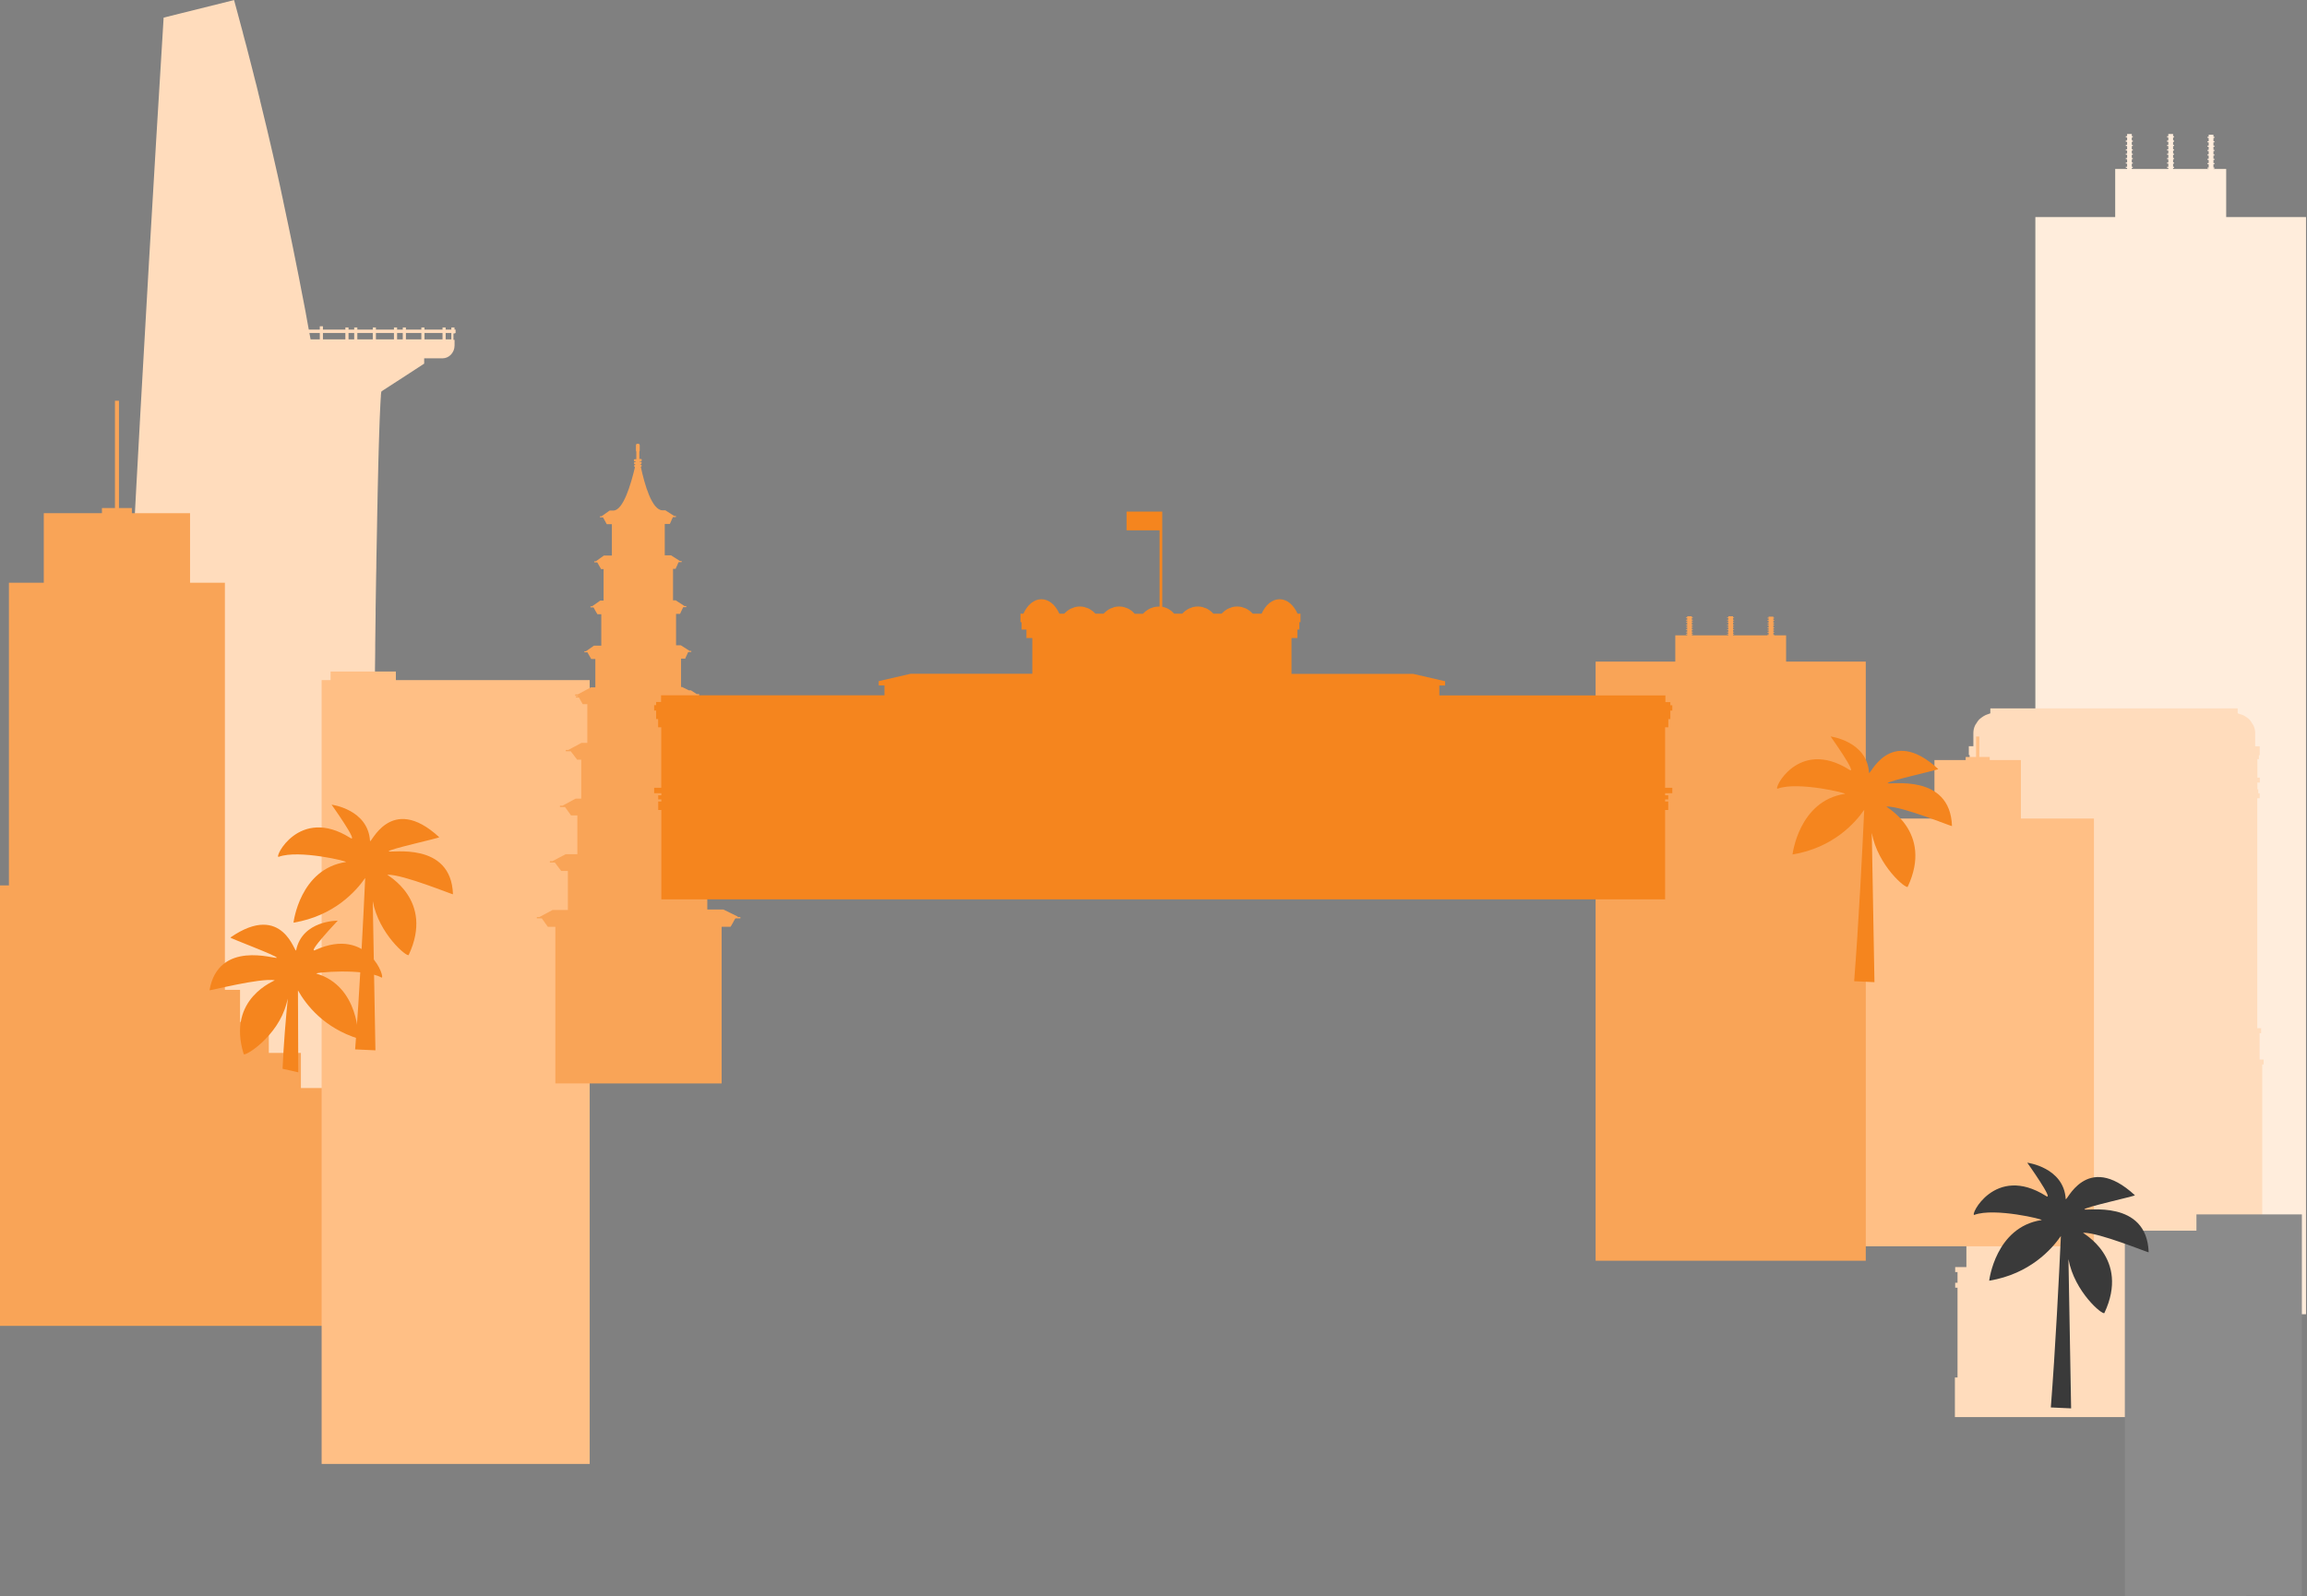 <svg width="1790" height="1239" viewBox="0 0 1790 1239" fill="none" xmlns="http://www.w3.org/2000/svg">
<rect x="0" y="0" width="1790" height="1239" fill="#808080" stroke="none"/>
<path d="M1593.45 168.485H1641.18V131.144H1650.44V130.282H1649.42V129.421H1650.44V126.979H1649.42V126.117H1650.44V123.532H1649.42V122.67H1650.44V120.085H1649.42V119.224H1650.44V116.782H1649.42V115.92H1650.44V113.335H1649.42V112.474H1650.44V110.032H1649.42V109.027H1650.44V106.585H1649.42V105.723H1650.44V104H1654.06V105.723H1654.84V106.585H1654.06V109.027H1654.84V110.032H1654.06V112.474H1654.84V113.335H1654.06V115.92H1654.84V116.782H1654.06V119.224H1654.84V120.085H1654.06V122.67H1654.84V123.532H1654.06V126.117H1654.84V126.979H1654.06V129.421H1654.84V130.282H1654.06V131.144H1682.4V130.282H1681.45V129.421H1682.4V126.979H1681.45V126.117H1682.4V123.532H1681.45V122.67H1682.4V120.085H1681.45V119.224H1682.4V116.782H1681.45V115.92H1682.4V113.335H1681.45V112.474H1682.4V110.032H1681.45V109.027H1682.4V106.585H1681.45V105.723H1682.4V104H1686.09V105.723H1686.87V106.585H1686.09V109.027H1686.87V110.032H1686.09V112.474H1686.87V113.335H1686.09V115.92H1686.87V116.782H1686.09V119.224H1686.87V120.085H1686.09V122.67H1686.87V123.532H1686.09V126.117H1686.87V126.979H1686.09V129.421H1686.87V130.282H1686.09V131.144H1713.72V130.857H1712.78V129.995H1713.72V127.41H1712.78V126.548H1713.72V124.107H1712.78V123.245H1713.72V120.66H1712.78V119.798H1713.72V117.213H1712.78V116.351H1713.72V113.91H1712.78V113.048H1713.72V110.463H1712.78V109.601H1713.72V107.016H1712.78V106.154H1713.72V104.574H1717.41V106.154H1718.19V107.016H1717.41V109.601H1718.19V110.463H1717.41V113.048H1718.19V113.91H1717.41V116.351H1718.19V117.213H1717.41V119.798H1718.19V120.66H1717.41V123.245H1718.19V124.107H1717.41V126.548H1718.19V127.41H1717.41V129.995H1718.19V130.857H1717.41V131.144H1727.3V168.485H1775.03H1789.24V1020H1775.03H1593.45H1579.24V168.485H1593.45Z" fill="#FFEDDC"/>
<path d="M1518.84 1069.06V999.416H1517.03V995.573H1518.84V987.26H1517.03V983.417H1525.73V943.733V911.265V845.937V826.173H1524.64V822.33H1527.69V801.861H1526.52V798.018H1529.49V619.521H1527.61V615.678H1528.71V612.62H1529.42V607.365H1527.53V603.522H1529.42V591.053V589.092H1528.24V586.033H1527.61V582.191V579.132H1531.14V568.78C1531.14 566.741 1531.61 564.859 1532.39 563.133C1532.63 562.506 1533.02 562.114 1533.41 561.486C1534.04 560.388 1534.74 559.369 1535.61 558.428C1536.15 557.879 1536.78 557.487 1537.33 557.016C1538.27 556.31 1539.21 555.683 1540.31 555.134C1541.09 554.742 1541.8 554.506 1542.58 554.271C1543.21 554.114 1543.68 553.722 1544.3 553.644V549.801H1736.22V553.644C1736.85 553.722 1737.39 554.114 1738.02 554.271C1738.88 554.506 1739.74 554.742 1740.61 555.134C1741.63 555.604 1742.49 556.232 1743.35 556.859C1744.05 557.33 1744.68 557.8 1745.31 558.428C1746.17 559.29 1746.8 560.31 1747.42 561.408C1747.74 561.957 1748.21 562.506 1748.52 563.133C1749.31 564.937 1749.78 566.819 1749.78 568.858V579.21H1753.3V582.269V586.112H1752.67V589.171H1751.5V603.522H1753.38V607.365H1751.5V612.62H1752.2V615.678H1753.3V619.521H1751.42V798.018H1754.4V801.861H1753.22V822.33H1756.36V826.173H1755.26V845.937V911.265V943.733V983.417H1763.96V987.26H1762.16V995.573H1763.96V999.416H1762.16V1069.06H1764.35V1099.8H1516.8V1069.06H1518.99H1518.84Z" fill="#FFDCBC"/>
<path d="M1418.66 831.265H1426.5V635.279H1500.94V589.871H1525.16V587.518H1533.23V571.598H1535.74V587.518H1543.81V589.871H1568.02V635.279H1624.68V967.256H1418.74L1426.5 966.55H1418.66V831.265Z" fill="#FFBF85"/>
<path d="M1704.22 955.136V942.51H1786.03V1238.41H1742.93V1238.8H1648.66V955.136H1704.22Z" fill="#8B8B8B"/>
<path d="M1252.22 513.483H1299.86V493.092H1309.11V492.621H1308.09V492.151H1309.11V490.818H1308.09V490.347H1309.11V488.935H1308.09V488.465H1309.11V487.053H1308.09V486.583H1309.11V485.249H1308.09V484.779H1309.11V483.367H1308.09V482.897H1309.11V481.563H1308.09V481.014H1309.11V479.681H1308.09V479.211H1309.11V478.27H1312.71V479.211H1313.5V479.681H1312.71V481.014H1313.5V481.563H1312.71V482.897H1313.5V483.367H1312.71V484.779H1313.5V485.249H1312.71V486.583H1313.5V487.053H1312.71V488.465H1313.5V488.935H1312.71V490.347H1313.5V490.818H1312.71V492.151H1313.5V492.621H1312.71V493.092H1341V492.621H1340.06V492.151H1341V490.818H1340.06V490.347H1341V488.935H1340.06V488.465H1341V487.053H1340.06V486.583H1341V485.249H1340.06V484.779H1341V483.367H1340.06V482.897H1341V481.563H1340.06V481.014H1341V479.681H1340.06V479.211H1341V478.27H1344.68V479.211H1345.47V479.681H1344.68V481.014H1345.47V481.563H1344.68V482.897H1345.47V483.367H1344.68V484.779H1345.47V485.249H1344.68V486.583H1345.47V487.053H1344.68V488.465H1345.47V488.935H1344.68V490.347H1345.47V490.818H1344.68V492.151H1345.47V492.621H1344.68V493.092H1372.27V492.935H1371.33V492.465H1372.27V491.053H1371.33V490.582H1372.27V489.249H1371.33V488.779H1372.27V487.367H1371.33V486.896H1372.27V485.485H1371.33V485.014H1372.27V483.681H1371.33V483.21H1372.27V481.799H1371.33V481.328H1372.27V479.916H1371.33V479.446H1372.27V478.583H1375.95V479.446H1376.74V479.916H1375.95V481.328H1376.74V481.799H1375.95V483.21H1376.74V483.681H1375.95V485.014H1376.74V485.485H1375.95V486.896H1376.74V487.367H1375.95V488.779H1376.74V489.249H1375.95V490.582H1376.74V491.053H1375.95V492.465H1376.74V492.935H1375.95V493.092H1385.83V513.483H1433.47H1447.66V978.469H1433.47H1252.22H1238.03V513.483H1252.22Z" fill="#F9A457"/>
<path d="M353.492 258.418V255.779H352.637V254.123H350.193V255.779H345.795V254.123H343.352V255.779H329.365V254.123H326.921V255.779H314.949V254.123H312.506V255.779H308.108V254.123H305.665V255.779H291.677V254.123H289.234V255.779H277.262V254.123H274.819V255.779H270.421V254.123H267.978V255.779H250.57V253.203H248.127V255.779H239.575C239.27 254.123 238.964 252.466 238.659 250.81C238.109 247.681 237.498 244.491 236.949 241.3C236.277 237.742 235.544 234.122 234.872 230.564C234.811 230.134 234.689 229.766 234.628 229.337C234.322 227.68 233.956 225.962 233.65 224.306C233.101 221.3 232.49 218.355 231.94 215.349C230.535 208.293 229.13 201.176 227.664 194.059C227.664 193.937 227.664 193.814 227.603 193.691C225.404 182.771 223.083 171.85 220.762 160.929C220.457 159.396 220.09 157.862 219.785 156.328C219.785 156.205 219.785 156.021 219.724 155.898C219.357 154.181 218.991 152.524 218.624 150.806C218.258 149.088 217.891 147.371 217.525 145.591C216.792 142.278 216.059 138.965 215.326 135.591C214.165 130.315 212.883 125.038 211.722 119.762C210.928 116.449 210.195 113.136 209.401 109.762C208.668 106.571 207.935 103.32 207.141 100.13C205.37 92.767 203.598 85.344 201.766 77.92C201.766 77.92 201.766 77.797 201.766 77.736C201.766 77.552 201.705 77.429 201.644 77.245C201.216 75.405 200.789 73.626 200.3 71.785C200.3 71.785 200.3 71.724 200.3 71.662C199.933 70.19 199.567 68.656 199.201 67.183C199.201 67.183 199.201 67.183 199.201 67.122C198.834 65.65 198.468 64.177 198.04 62.705C197.673 61.232 197.307 59.821 196.941 58.349C196.941 58.349 196.941 58.349 196.941 58.288C196.696 57.306 196.452 56.386 196.208 55.404C194.558 48.962 192.97 42.52 191.26 36.078C190.771 34.176 190.283 32.336 189.733 30.434C189.733 30.311 189.672 30.127 189.611 30.004C189.611 29.943 189.611 29.82 189.55 29.759C189.428 29.391 189.305 28.961 189.244 28.593C189 27.611 188.695 26.569 188.45 25.587C188.45 25.526 188.45 25.464 188.45 25.403C187.901 23.317 187.29 21.169 186.74 19.084C185.946 16.139 185.152 13.132 184.358 10.188C183.442 6.813 182.586 3.439 181.609 0.064L126.941 13.685C126.941 13.685 126.941 13.869 126.941 13.991C126.941 13.991 90.354 601.989 92.675 698.311C94.935 794.634 92.553 953.045 92.553 953.045H99.699C99.699 953.658 99.699 954.21 99.699 954.701C99.699 954.701 99.699 954.824 99.699 954.885C99.699 955.376 99.699 955.744 99.699 956.051V956.173C99.699 956.848 99.699 957.216 99.821 957.216C99.821 957.216 99.821 957.155 99.882 956.971C99.882 956.971 99.882 956.542 99.944 956.173C99.944 955.867 100.005 955.437 100.066 954.946C100.066 954.946 100.066 954.885 100.066 954.824C100.066 954.394 100.127 953.842 100.188 953.229C100.188 953.167 100.188 953.106 100.188 953.045V991.819H109.167V991.635H244.462C244.462 991.635 244.462 991.758 244.462 991.819H297.786C297.786 991.819 297.786 991.758 297.786 991.696C297.786 991.696 297.786 991.635 297.786 991.451C297.786 991.328 297.786 991.205 297.786 990.96C297.786 990.899 297.786 990.837 297.786 990.715C297.908 986.849 298.519 969.794 298.763 941.878C298.763 941.694 298.763 941.572 298.763 941.449C298.763 941.326 298.763 941.265 298.763 941.142C298.763 938.381 298.763 935.498 298.824 932.553C298.824 932.369 298.824 932.124 298.824 931.939C298.824 930.16 298.824 928.258 298.824 926.418C298.824 926.418 298.824 926.295 298.824 926.234C298.824 925.068 298.824 923.902 298.824 922.675C298.824 922.369 298.824 922.123 298.824 921.878C298.824 915.006 298.824 907.705 298.824 899.914C298.824 899.852 298.824 899.73 298.824 899.668C298.824 898.196 298.824 896.723 298.824 895.251C298.824 895.251 298.824 895.19 298.824 895.128C298.824 895.067 298.824 895.006 298.824 894.944C298.824 886.723 298.702 878.134 298.519 868.992C298.519 868.87 298.519 868.747 298.519 868.624C298.519 868.563 298.519 868.502 298.519 868.379C298.519 865.127 298.396 861.814 298.335 858.501C298.335 858.256 298.335 858.072 298.335 857.826C298.335 857.704 298.335 857.581 298.335 857.458C298.274 852.918 298.152 848.317 298.03 843.593C298.03 843.163 298.03 842.672 298.03 842.243C297.908 837.212 297.786 832.058 297.663 826.844C297.663 826.844 297.663 826.782 297.663 826.721C297.602 823.531 297.48 820.218 297.419 816.966C297.419 816.905 297.419 816.782 297.419 816.72C297.419 816.475 297.419 816.291 297.419 816.046C297.419 815.923 297.419 815.862 297.419 815.739C297.419 814.328 297.358 812.978 297.297 811.628C297.297 811.628 297.297 811.567 297.297 811.506C297.175 808.315 297.114 805.125 296.992 801.873C296.992 801.567 296.992 801.198 296.992 800.892C296.992 800.892 296.992 800.769 296.992 800.708C296.808 795.554 296.625 790.339 296.442 785.063C296.32 781.566 296.197 778.007 296.014 774.449C296.014 774.449 296.014 774.388 296.014 774.326C296.014 774.326 296.014 774.204 296.014 774.142C295.831 769.295 295.587 764.387 295.403 759.418C295.403 759.356 295.403 759.295 295.403 759.172C295.403 759.172 295.403 759.172 295.403 759.111C295.159 753.896 294.915 748.62 294.67 743.282C294.487 739.724 294.304 736.165 294.121 732.484V732.362C293.693 724.018 293.205 715.428 292.716 706.778C292.716 706.778 292.716 706.655 292.716 706.594C292.594 704.937 292.533 703.281 292.41 701.563V701.44V701.317C292.41 701.256 292.41 701.133 292.41 701.072C292.227 697.759 291.983 694.385 291.8 691.01C291.8 690.888 291.8 690.765 291.8 690.642C291.677 688.924 291.616 687.268 291.494 685.55C291.494 685.427 291.494 685.243 291.494 685.121C291.494 684.384 291.372 683.648 291.372 682.912C290.883 675.427 290.395 667.881 289.845 660.273C289.845 660.273 289.845 660.028 289.845 659.721C289.845 659.475 289.845 658.985 289.845 658.555C289.845 657.328 289.845 655.488 289.845 653.033C289.845 652.972 289.845 652.911 289.845 652.849C289.845 651.684 289.845 650.395 289.845 648.923C289.845 647.634 289.845 646.223 289.845 644.69C289.845 644.383 289.845 644.076 289.845 643.708C289.845 640.702 289.906 637.389 289.967 633.708C289.967 633.524 289.967 633.401 289.967 633.217C289.967 632.051 289.967 630.824 289.967 629.597C289.967 629.045 289.967 628.554 289.967 628.002C289.967 626.652 289.967 625.18 289.967 623.769C289.967 622.173 289.967 620.517 289.967 618.86C289.967 618.554 289.967 618.186 289.967 617.879C289.967 614.688 290.028 611.314 290.089 607.878C290.089 607.449 290.089 606.958 290.089 606.529C290.089 606.283 290.089 606.038 290.089 605.792C290.089 605.24 290.089 604.688 290.089 604.136C290.089 603.645 290.089 603.154 290.089 602.663C290.089 600.516 290.089 598.246 290.15 596.037C290.15 595.117 290.15 594.258 290.15 593.338V593.215C290.15 591.252 290.15 589.227 290.212 587.203C290.212 586.651 290.212 586.16 290.212 585.608C290.212 585.485 290.212 585.424 290.212 585.301C290.212 582.785 290.212 580.27 290.273 577.693C290.273 576.896 290.273 576.037 290.273 575.178C290.273 571.926 290.334 568.613 290.395 565.239C290.395 563.582 290.395 561.864 290.456 560.208C290.456 560.085 290.456 559.962 290.456 559.84C290.456 556.895 290.517 553.889 290.578 550.882C290.578 550.576 290.578 550.33 290.578 550.023C290.578 549.962 290.578 549.901 290.578 549.839C290.639 544.072 290.7 538.244 290.822 532.354C290.822 529.409 290.883 526.464 290.944 523.519C290.944 523.213 290.944 522.906 290.944 522.599C290.944 522.108 290.944 521.556 290.944 521.065C290.944 520.39 290.944 519.777 290.944 519.102C290.944 515.973 291.006 512.783 291.067 509.654C291.067 507.813 291.067 505.973 291.128 504.132C291.128 503.335 291.128 502.476 291.128 501.678C291.128 501.31 291.128 500.881 291.128 500.512C291.189 495.666 291.25 490.757 291.311 485.911C291.311 482.843 291.372 479.714 291.433 476.647C291.433 475.665 291.433 474.745 291.433 473.763C291.433 473.456 291.433 473.211 291.433 472.904C291.555 463.824 291.739 454.805 291.861 445.909C291.861 444.069 291.922 442.228 291.983 440.388C291.983 439.958 291.983 439.467 291.983 439.038C291.983 437.443 291.983 435.847 292.044 434.314C292.044 431.185 292.166 428.117 292.227 425.05C292.349 419.589 292.41 414.19 292.533 408.914C292.594 405.294 292.655 401.674 292.716 398.116C292.716 396.398 292.777 394.619 292.838 392.901C292.899 389.527 292.96 386.152 293.021 382.901C293.021 380.14 293.143 377.44 293.204 374.741C293.204 374.741 293.204 374.741 293.204 374.68C293.266 371.98 293.327 369.342 293.388 366.827C293.449 363.207 293.571 359.71 293.632 356.335C293.632 354.986 293.693 353.636 293.754 352.286C293.754 352.102 293.754 351.857 293.754 351.673C293.876 348.176 293.937 344.801 294.06 341.611C294.06 341.55 294.06 341.427 294.06 341.304C294.243 335.353 294.426 329.954 294.609 325.291C294.793 321.181 294.915 317.561 295.098 314.555C295.159 312.898 295.281 311.364 295.342 310.076C295.403 309.156 295.465 308.297 295.526 307.561C295.526 307.499 295.526 307.376 295.526 307.315C295.526 307.192 295.526 307.008 295.526 306.886C295.526 306.456 295.587 306.027 295.648 305.659C295.648 305.475 295.648 305.229 295.709 305.045C295.709 304.861 295.709 304.738 295.77 304.616C295.77 304.309 295.892 304.125 295.953 303.941C295.953 303.757 296.075 303.634 296.136 303.634C299.985 301.241 329.12 282.222 329.12 282.222V282.099V278.112H343.291C345.857 278.112 348.239 277.007 349.949 275.167C350.804 274.246 351.476 273.142 351.965 271.976C352.453 270.749 352.698 269.461 352.698 268.05V263.755H351.842V258.786H352.637L353.492 258.418ZM350.193 258.418V263.387H345.795V258.418H350.193ZM343.352 258.418V263.387H329.365V258.418H343.352ZM326.921 258.418V263.387H314.949V258.418H326.921ZM312.506 258.418V263.387H308.108V258.418H312.506ZM305.665 258.418V263.387H291.677V258.418H305.665ZM289.234 258.418V263.387H277.262V258.418H289.234ZM274.819 258.418V263.387H270.421V258.418H274.819ZM267.978 258.418V263.387H250.57V258.418H267.978ZM248.127 263.387H240.98C240.675 261.731 240.369 260.074 240.064 258.418H248.127V263.387Z" fill="#FFDCBC"/>
<path d="M6.925 687.176V452.266H33.968V398.291H79.1V394.286H89.189V311.021H92.293V394.286H102.322V398.291H147.454V452.266H174.497V768.229H186.258V793.095H208.585V817.184H233.479V844.441H257V1029.02H0V952.81V871.697V844.441V768.229V687.176H6.925Z" fill="#F9A457"/>
<path d="M307.154 527.849V521.176H256.501V527.849H249.553V1136.18H457.553V527.849H307.154Z" fill="#FFBF85"/>
<path d="M300.698 678.873C312.838 678.54 351.526 694.623 351.459 694.025C350.058 652.555 302.366 662.258 301.632 660.729C300.965 659.201 341.387 650.362 340.787 649.764C302.633 614.607 287.291 656.676 287.091 652.555C285.49 628.099 257.275 624.51 257.275 624.51C257.275 624.51 278.82 654.815 271.749 650.296C231.927 625.174 212.183 666.511 216.252 664.983C231.794 659.201 270.815 668.638 268.347 669.037C232.595 674.42 227.725 716.089 227.725 716.089C259.209 710.905 276.352 691.566 283.356 681.398C281.888 713.431 279.087 769.123 275.551 814.447L291.293 815.178L289.225 699.342C293.895 724.928 316.107 743.271 317.107 741.144C337.252 698.278 299.631 679.005 300.632 678.939L300.698 678.873Z" fill="#F5851E"/>
<path d="M1463.79 625.96C1475.93 625.628 1514.62 641.711 1514.55 641.113C1513.15 599.643 1465.46 609.346 1464.72 607.817C1464.06 606.289 1504.48 597.45 1503.88 596.852C1465.73 561.695 1450.38 603.763 1450.18 599.643C1448.58 575.186 1420.37 571.598 1420.37 571.598C1420.37 571.598 1441.91 601.903 1434.84 597.383C1395.02 572.262 1375.28 613.599 1379.35 612.071C1394.89 606.289 1433.91 615.726 1431.44 616.125C1395.69 621.508 1390.82 663.177 1390.82 663.177C1422.3 657.993 1439.44 638.654 1446.45 628.486C1444.98 660.519 1442.18 716.211 1438.64 761.535L1454.39 762.266L1452.32 646.43C1456.99 672.016 1479.2 690.358 1480.2 688.232C1500.34 645.366 1462.72 626.093 1463.72 626.027L1463.79 625.96Z" fill="#F5851E"/>
<path d="M1616.39 956.753C1628.53 956.421 1667.21 972.504 1667.15 971.906C1665.75 930.436 1618.05 940.139 1617.32 938.61C1616.65 937.082 1657.08 928.243 1656.47 927.645C1618.32 892.488 1602.98 934.556 1602.78 930.436C1601.18 905.979 1572.96 902.391 1572.96 902.391C1572.96 902.391 1594.51 932.696 1587.44 928.176C1547.62 903.055 1527.87 944.392 1531.94 942.864C1547.48 937.082 1586.5 946.519 1584.04 946.918C1548.28 952.301 1543.41 993.97 1543.41 993.97C1574.9 988.786 1592.04 969.447 1599.04 959.279C1597.58 991.312 1594.77 1047 1591.24 1092.33L1606.98 1093.06L1604.91 977.223C1609.58 1002.81 1631.79 1021.15 1632.8 1019.02C1652.94 976.159 1615.32 956.886 1616.32 956.82L1616.39 956.753Z" fill="#3A3A3A"/>
<path d="M244.72 737.329C237.383 740.652 262.063 714.533 262.063 714.533C262.063 714.533 234.581 714.201 229.779 737.462C228.978 741.383 219.907 699.115 178.751 727.626C178.084 728.091 215.571 741.981 214.704 743.31C213.837 744.639 169.479 729.021 162.542 768.564C162.475 769.096 201.63 758.861 213.17 760.788C214.17 760.988 175.549 774.412 189.09 818.075C189.824 820.335 215.438 804.518 222.241 779.064C222.641 777.669 222.975 776.273 223.308 775.01C221.774 790.229 220.107 809.901 219.24 829.506L231.446 832.231L231.179 768.63C237.516 779.862 251.324 797.806 278.072 806.113C278.072 806.113 279.005 765.573 245.521 755.605C243.186 754.94 281.807 751.019 295.948 758.662C299.617 760.655 286.276 718.521 244.787 737.262L244.72 737.329Z" fill="#F5851E"/>
<path d="M572.383 711.351L561.252 705.872H548.801V675.551H554.083L554.744 674.512L555.215 673.662L557.951 669.034H561.818V667.995H559.649L548.518 662.611H542.481V632.478H547.48L548.141 631.439L548.612 630.589L550.216 627.85L550.499 627.472L551.348 626.055H555.215V625.016H553.046L541.915 619.538H538.614V615.004V589.311H541.915L542.575 588.272L543.047 587.422L544.085 585.722L544.745 584.588L544.934 584.21L545.783 582.793H549.65V581.754H547.48L536.35 576.276H535.312V570.608V546.238H539.557L539.934 545.388L540.217 544.727L540.783 543.404L541.16 542.554L541.443 541.893L541.821 541.043H544.179V540.193H542.858L542.198 539.72H542.481V538.681H540.595L536.067 535.753H534.463L529.275 533.203H528.426V511.194H531.633L532.011 510.344L532.294 509.683L533.992 505.999H536.35V505.149H535.029L528.238 500.804H524.559V476.433H527.672L528.049 475.583L528.332 474.922L529.369 472.75L529.558 472.372L530.124 471.238H532.482V470.388H531.162L524.276 465.949H522.2V462.265V441.484H524.181L524.559 440.634L524.842 439.973L525.502 438.65L525.879 437.706V437.422H525.974L526.54 436.289H528.898V435.439H527.577L520.691 430.999H515.786V406.629H519.748L520.125 405.779L520.408 405.117L520.974 403.89V403.795L521.352 402.945L521.54 402.567L521.729 402.189L522.106 401.339H524.464V400.489H523.144L516.258 396.049H514.088C505.787 396.049 500.128 375.93 497.203 362.328C497.203 362.328 497.864 362.045 497.864 361.667V361.194C497.864 361.194 497.581 360.533 497.203 360.533H496.732C496.732 360.533 496.732 360.344 496.732 360.155H497.203C497.203 360.155 497.864 359.872 497.864 359.494V359.022C497.864 359.022 497.581 358.361 497.203 358.361H496.355C496.355 358.361 496.355 358.172 496.355 357.983H497.298C497.298 357.983 497.958 357.699 497.958 357.322V356.849C497.958 356.849 497.675 356.188 497.298 356.188H496.072V350.521C496.072 350.521 496.355 350.048 496.355 349.671V345.609C496.355 344.948 495.883 344.381 495.223 344.381H494.562C493.902 344.381 493.43 344.948 493.43 345.609V349.671C493.43 349.671 493.525 350.237 493.713 350.521V356.377H492.487C492.11 356.377 491.827 356.66 491.827 357.038V357.511C491.827 357.511 492.11 358.172 492.487 358.172H493.336C493.336 358.172 493.336 358.361 493.336 358.55H492.581C492.581 358.55 491.921 358.833 491.921 359.211V359.683C491.921 359.683 492.204 360.344 492.581 360.344H492.959C492.959 360.344 492.959 360.533 492.959 360.722H492.676C492.676 360.722 492.015 361.006 492.015 361.383V361.856C492.015 361.856 492.298 362.422 492.676 362.517C489.469 376.119 483.526 396.238 475.885 396.238H473.055L466.735 400.678H465.509V401.528H467.867L468.339 402.378L468.716 403.039L469.188 403.89L469.565 404.551L469.943 405.306L470.32 405.968L470.792 406.818H474.753V431.188H468.528L462.302 435.627H461.076V436.478H463.434L463.906 437.328L464.283 437.989L464.755 438.839L465.132 439.5L465.698 440.445L465.886 440.823L466.358 441.673H468.339V466.137H465.698L459.378 470.577H458.152V471.427H460.51L461.076 472.372L461.359 472.938L461.83 473.789L462.208 474.45L462.774 475.394L463.057 475.867L463.528 476.717H466.547V501.087H460.887L454.661 505.432H453.435V506.282H455.793L456.359 507.321L456.642 507.794L457.114 508.644L457.491 509.305L458.057 510.249L458.246 510.627L458.718 511.477H461.925V533.486H458.435L448.247 538.965H446.266V540.004H448.719L448.058 540.476H446.832V541.326H449.19L449.662 542.176L450.039 542.838L450.511 543.688L450.888 544.349L451.266 545.01L451.643 545.671L452.115 546.521H455.699V576.559H451.171L440.984 582.038H439.003V583.077H442.87L443.625 584.116L444.285 584.966L445.134 586.005L445.7 586.855L446.643 588.083L447.021 588.555L447.775 589.594H450.983V619.821H446.643L436.456 625.3H434.475V626.339H438.343L439.192 627.472L439.758 628.228L440.512 629.267L441.078 630.117L441.927 631.25L442.304 631.817L443.059 632.856H447.964V662.988H438.814L428.627 668.372H426.646V669.412H430.513L431.457 670.639L431.928 671.301L432.777 672.434L433.343 673.19L434.286 674.418L434.664 674.89L435.418 675.929H440.606V706.25H428.721L418.534 711.729H416.553V712.768H420.42L421.175 713.807L421.741 714.657L422.495 715.696L423.061 716.546L423.722 717.396L424.288 718.246L425.042 719.285H430.891V840.853H559.932V719.285H566.818L567.478 718.246L567.95 717.396L568.893 715.79V715.696L569.459 714.657L569.931 713.807L570.591 712.768H574.458V711.729H572.289L572.383 711.351Z" fill="#F9A457"/>
<path d="M1294.47 564.496V558.117H1296.01V551.518H1297.55V547.338H1296.01V544.918H1292.19V539.712H1116.78V532.013H1121.25V528.714L1096.44 522.994H1002.08V495.204H1006.63V488.605H1008.18V482.885H1009.06V476.286H1006.78C1003.77 469.54 998.631 465.067 992.831 465.067C987.03 465.067 981.89 469.54 978.88 476.286H972.051C972.051 476.286 971.39 475.626 971.023 475.333C970.656 474.966 970.362 474.6 969.921 474.306C969.407 473.866 968.82 473.5 968.233 473.133C967.792 472.913 967.425 472.62 966.984 472.4C966.324 472.033 965.516 471.813 964.782 471.593C964.414 471.447 964.047 471.3 963.607 471.153C962.432 470.86 961.184 470.713 959.935 470.713C958.687 470.713 957.439 470.86 956.264 471.153C955.823 471.227 955.456 471.447 955.089 471.593C954.355 471.813 953.621 472.107 952.886 472.4C952.446 472.62 952.079 472.913 951.638 473.133C951.051 473.5 950.463 473.866 949.949 474.306C949.582 474.6 949.215 474.966 948.848 475.333C948.481 475.699 948.114 475.993 947.82 476.286H941.505C941.505 476.286 940.844 475.626 940.477 475.333C940.11 474.966 939.816 474.6 939.376 474.306C938.862 473.866 938.274 473.5 937.687 473.133C937.246 472.913 936.879 472.62 936.439 472.4C935.778 472.033 934.97 471.813 934.236 471.593C933.869 471.447 933.502 471.3 933.061 471.153C931.886 470.86 930.638 470.713 929.39 470.713C928.142 470.713 926.893 470.86 925.718 471.153C925.278 471.227 924.911 471.447 924.544 471.593C923.809 471.813 923.075 472.033 922.341 472.4C921.9 472.62 921.533 472.913 921.093 473.133C920.505 473.5 919.918 473.866 919.404 474.306C919.037 474.6 918.669 474.966 918.302 475.333C917.935 475.699 917.568 475.993 917.274 476.286H910.96C910.519 475.699 909.932 475.186 909.418 474.673C909.344 474.6 909.271 474.526 909.197 474.453C908.39 473.793 907.509 473.206 906.554 472.62C906.26 472.473 905.967 472.326 905.673 472.18C904.939 471.813 904.131 471.52 903.323 471.3C903.03 471.227 902.736 471.08 902.369 471.007C902.148 471.007 902.002 470.86 901.781 470.86V397.021H874.099V411.613H899.725V470.787C899.725 470.787 899.211 470.787 898.918 470.787C897.669 470.787 896.421 470.933 895.246 471.227C894.806 471.3 894.439 471.52 894.071 471.667C893.337 471.887 892.603 472.107 891.869 472.473C891.428 472.693 891.061 472.986 890.62 473.206C890.033 473.573 889.446 473.94 888.932 474.38C888.564 474.673 888.197 475.113 887.83 475.406C887.536 475.773 887.096 475.993 886.802 476.359H880.487C880.487 476.359 879.827 475.699 879.46 475.406C879.092 475.04 878.799 474.673 878.358 474.306C877.844 473.866 877.257 473.5 876.669 473.133C876.229 472.913 875.862 472.62 875.421 472.4C874.76 472.033 873.952 471.813 873.218 471.593C872.851 471.447 872.484 471.3 872.043 471.153C870.869 470.86 869.62 470.713 868.372 470.713C867.124 470.713 865.876 470.86 864.701 471.153C864.26 471.227 863.893 471.447 863.526 471.593C862.792 471.813 862.057 472.107 861.323 472.4C860.882 472.62 860.515 472.913 860.075 473.133C859.487 473.5 858.9 473.866 858.386 474.306C858.019 474.6 857.652 475.04 857.285 475.333C856.991 475.699 856.55 475.919 856.257 476.286H849.942C849.942 476.286 849.281 475.626 848.914 475.333C848.547 474.966 848.253 474.6 847.813 474.306C847.299 473.866 846.711 473.5 846.124 473.133C845.683 472.913 845.316 472.62 844.875 472.4C844.215 472.033 843.407 471.813 842.673 471.593C842.305 471.447 841.938 471.3 841.498 471.153C840.323 470.86 839.075 470.713 837.826 470.713C836.578 470.713 835.33 470.86 834.155 471.153C833.715 471.227 833.347 471.447 832.98 471.593C832.246 471.813 831.512 472.107 830.777 472.4C830.337 472.62 829.97 472.913 829.529 473.133C828.942 473.5 828.354 473.866 827.84 474.306C827.473 474.6 827.106 475.04 826.739 475.333C826.445 475.699 826.005 475.919 825.711 476.286H821.966C818.956 469.54 813.816 465.067 808.015 465.067C802.214 465.067 797.075 469.54 794.064 476.286H791.788V482.885H792.669V488.605H796.414V495.204H800.966V501.583V522.921H706.613L681.794 528.64V531.94H686.273V539.639H512.912V544.845H509.094V547.265H507.552V551.444H509.094V558.044H510.636V564.423H513.059V611.424H507.552V615.604H513.133V617.217H510.71V620.443H513.133V622.057H510.71V628.656H513.133V698.021H1291.97V628.656H1294.39V622.057H1291.97V620.443H1294.39V617.217H1291.97V615.604H1297.55V611.424H1291.97V564.423H1294.39L1294.47 564.496Z" fill="#F5851E"/>
</svg>
